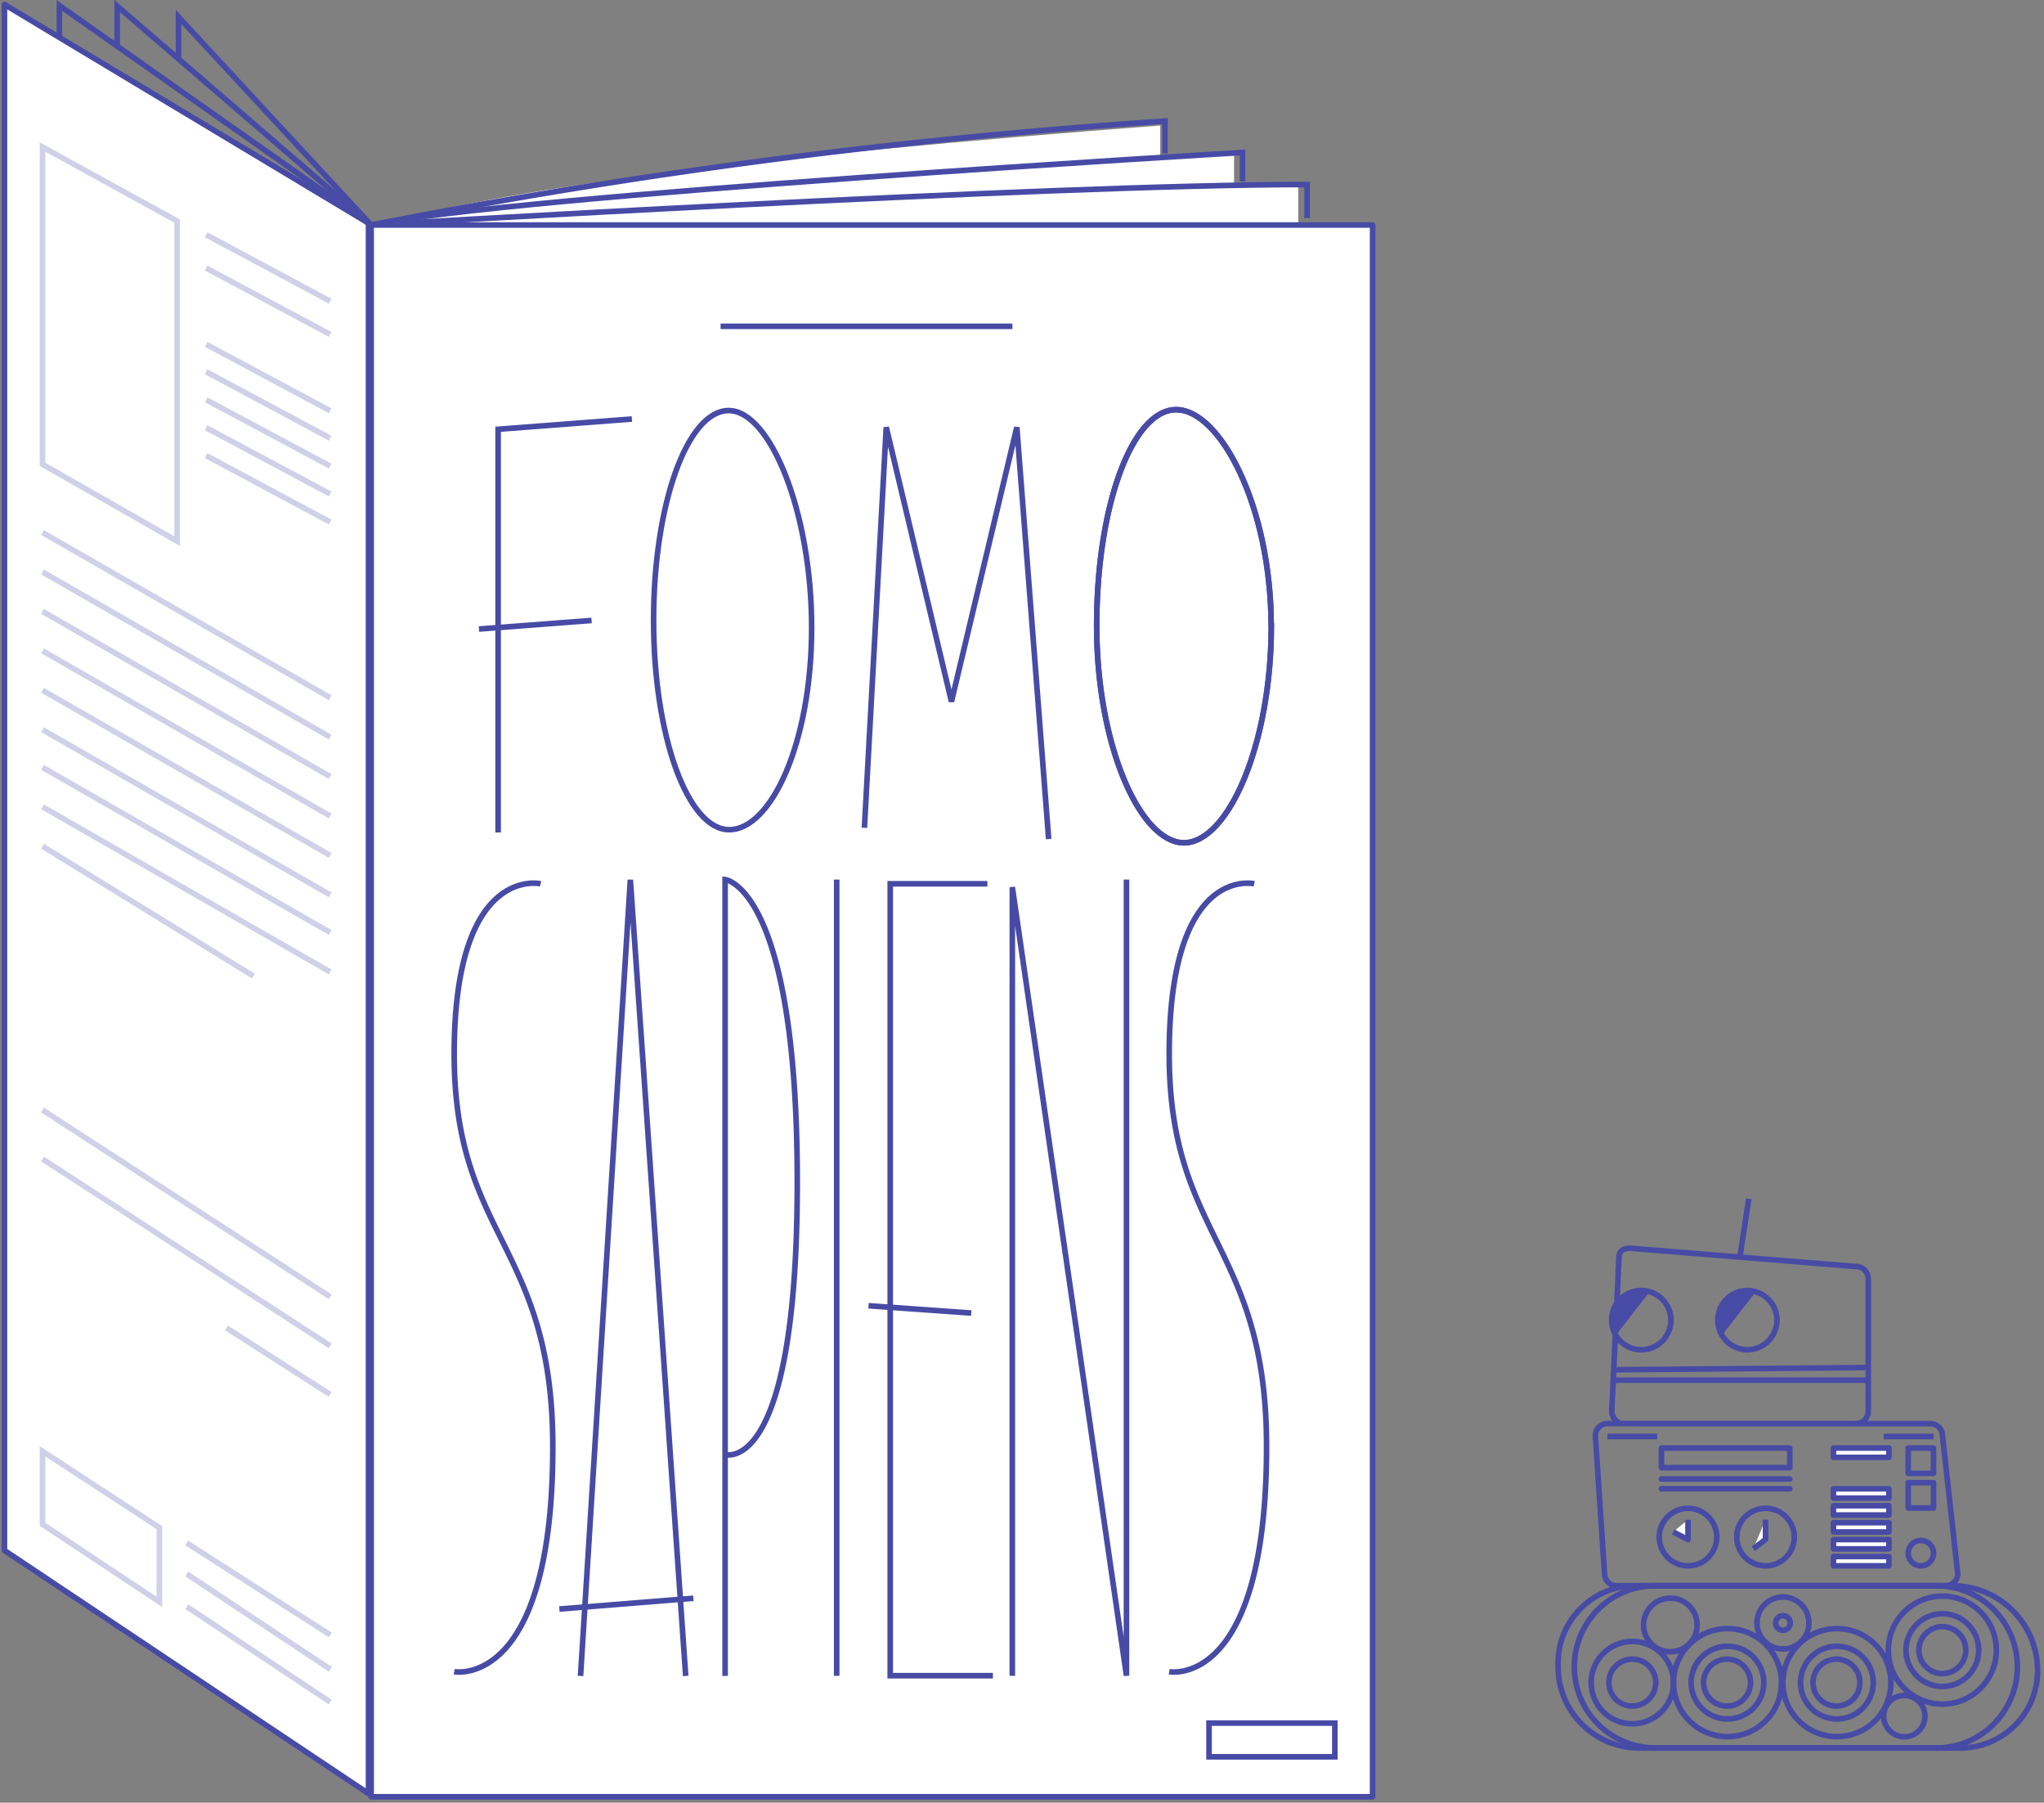 <svg xmlns="http://www.w3.org/2000/svg" width="457" heigh="403" viewBox="0 0 457 403"><rect x="0" y="0" width="457" height="403" fill="#808080" stroke="none"/><g fill="none" fill-rule="evenodd"><path fill="#FFF" fill-rule="nonzero" stroke="#474BA5" stroke-linejoin="round" stroke-width="1.25" d="M82.394 400.972V49.887L1 1v345.618z"></path><path fill="#FFF" fill-rule="nonzero" d="M84.07 50.674c26.127-8.224 84.572-15.762 175.336-22.612v7.184l16.509-1.03V41.4h14.355v9.245l-206.2.03z"></path><path stroke="#474BA5" stroke-width="1.25" d="M9.508 32.871v70.927l30.089 17.174V49.415zM46.085 52.477L73.82 67.333m-27.735-7.414L73.82 74.775m-27.735 2.203L73.82 91.834m-27.735-8.73L73.82 97.959m-27.735-8.587L73.82 104.2m-27.735-8.587l27.735 14.827m-27.735-8.587l27.735 14.855m-64.312 2.347l64.312 36.924M9.508 127.87l64.312 36.923M9.508 136.686l64.312 36.923M9.508 145.502l64.312 36.923M9.508 154.317l64.312 36.924M9.508 163.133l64.312 36.924M9.508 171.548l64.312 36.924M9.508 180.364l64.312 36.924M9.508 189.18l47.143 29.024M9.508 324.452v16.315l26.127 17.345v-16.601zM41.75 351.873l32.099 21.295M41.75 359.171l32.07 21.324m-32.07-35.55l32.099 20.552M9.508 248.143l64.312 41.761M9.508 259.106l64.312 41.76m-23.198-4.007l23.198 14.884" opacity=".25"></path><path stroke="#474BA5" stroke-width="1.25" d="M13.279 8.51V1.234l69.699 49.071s150.823-9.052 209.268-9.052v7.505"></path><path stroke="#474BA5" stroke-width="1.25" d="M26.197 10.687V1.35l56.78 48.956c31.176-6.617 194.83-16.214 194.83-16.214v6.474"></path><path stroke="#474BA5" stroke-width="1.25" d="M39.918 12.75V3.812l43.06 46.493a1399.211 1399.211 0 0 1 177.49-23.232v7.219"></path><path fill="#FFF" fill-rule="nonzero" stroke="#474BA5" stroke-linejoin="round" stroke-width="1.25" d="M82.978 50.305h223.909v351.376H82.978z"></path><path stroke="#474BA5" stroke-width="1.25" d="M181.469 140.283c0 25.954-9.129 45.204-18.43 45.204-9.3 0-16.907-20.94-16.907-46.836 0-25.897 7.52-46.866 16.793-46.866 9.272 0 18.544 22.717 18.544 48.498zM141.28 93.676l-29.912 2.291v90.151m-4.277-45.49l25.175-1.92-25.175 1.92zm177.146-.746c0 26.813-9.76 48.527-19.52 48.527s-19.52-21.714-19.52-48.527c0-26.813 7.952-48.297 17.77-48.297 9.817 0 21.242 21.599 21.242 48.44l.028-.143z"></path><path stroke="#474BA5" stroke-width="1.25" d="M284.237 139.882c0 26.813-9.76 48.527-19.52 48.527s-19.52-21.714-19.52-48.527c0-26.813 7.952-48.297 17.77-48.297 9.817 0 21.242 21.599 21.242 48.44l.028-.143zM193.267 185.058l4.88-89.549 14.583 61.332 14.612-61.332 7.119 92.07M120.87 197.576s-19.32-4.469-19.32 38.071c0 41.165 22.047 42.569 22.047 87.773 0 54.428-22.046 50.303-22.046 50.303m178.868-176.147s-19.003-4.469-19.003 38.071c0 41.165 21.76 42.569 21.76 87.773 0 54.428-21.76 50.303-21.76 50.303m-131.618.945l11.138-177.98 12.372 177.98m8.813 0V196.63s16.133 1.633 16.133 67.662c0 66.03-16.133 60.874-16.133 60.874m24.946 49.472V196.631m34.935 177.98h-22.965V197.576h21.731M194.186 291.909l22.965 1.632M226.337 374.639V198.321l25.52 176.29v-177.98M125.061 359.715l29.97-2.407m6.075-284.358h65.25M270.315 385.21h28.132v7.534h-28.132zM390.694 288.515a6.614 6.614 0 0 0-6.614 6.615c0 3.65 2.956 6.61 6.605 6.614a6.614 6.614 0 0 0 6.604-6.606 6.614 6.614 0 0 0-6.595-6.623z"></path><path fill="#474BA5" fill-rule="nonzero" d="M368.82 288.779l-7.557 9.736a6.614 6.614 0 0 1 5.682-10 6.61 6.61 0 0 1 1.875.264zm15.278 5.868a6.614 6.614 0 0 1 6.596-6.132 6.614 6.614 0 0 1 1.861.27l-7.547 9.724a6.576 6.576 0 0 1-.91-2.897v-.965z"></path><path stroke="#474BA5" stroke-width="1.25" d="M362 318.033c-.988-.415-1.64-1.448-1.642-2.6l1.594-33.771c.008-1.164.048-2.662 2.681-2.601l50.512 4.097c1.408 0 2.553 1.234 2.566 2.766v29.5c0 1.542-1.149 2.791-2.566 2.791"></path><path stroke="#474BA5" stroke-linejoin="round" stroke-width="1.25" d="M359.402 318.25l65.67.017h6.517a2.713 2.713 0 0 1 2.713 2.714l3.41 30.81a2.713 2.713 0 0 1-2.713 2.713h-73.532a2.713 2.713 0 0 1-2.721-2.713l-2.057-30.827a2.713 2.713 0 0 1 2.713-2.714zm61.51.017h-55.053 55.052z"></path><path stroke="#474BA5" stroke-width="1.25" d="M432.919 354.504H370.14a18.122 18.122 0 0 0-18.15 18.136 18.138 18.138 0 0 0 18.15 18.127h62.778c10.01 0 18.127-8.114 18.132-18.127a18.129 18.129 0 0 0-18.132-18.136z"></path><path stroke="#474BA5" stroke-width="1.25" d="M436.568 354.504h-70.934c-9.536 0-17.266 7.732-17.266 17.27v.866c0 10.016 8.118 18.136 18.133 18.136h71.8a17.264 17.264 0 0 0 17.266-17.278c-.005-10.491-8.51-18.994-18.999-18.994z"></path><path stroke="#474BA5" stroke-linejoin="round" stroke-width="1.25" d="M366.945 288.515a6.614 6.614 0 0 0-6.613 6.615c0 3.65 2.955 6.61 6.604 6.614a6.613 6.613 0 0 0 6.648-6.614 6.615 6.615 0 0 0-6.639-6.615zM432.303 323.72v5.67h-5.668v-5.67h5.668zm0 7.733v5.67h-5.668v-5.67h5.668zM429.469 344.387a2.835 2.835 0 1 0 0 5.67 2.835 2.835 0 0 0 0-5.67z"></path><path fill="#FFF" fill-rule="nonzero" stroke="#474BA5" stroke-linejoin="round" stroke-width="1.25" d="M422.327 347.976v2.081h-12.403v-2.08h12.403zm0-3.788v2.08h-12.403v-2.08h12.403zm0-3.78v2.08h-12.403v-2.08h12.403zm0-3.788v2.08h-12.403v-2.08h12.403zm0-3.788v2.08h-12.403v-2.08h12.403zm0-9.112v2.08h-12.403v-2.08h12.403z"></path><ellipse cx="394.739" cy="343.625" stroke="#474BA5" stroke-linejoin="round" stroke-width="1.25" rx="6.431" ry="6.432" transform="matrix(-1 0 0 1 789.477 0)"></ellipse><ellipse cx="377.404" cy="343.625" stroke="#474BA5" stroke-linejoin="round" stroke-width="1.25" rx="6.431" ry="6.432" transform="matrix(-1 0 0 1 754.808 0)"></ellipse><path fill="#FFF" fill-rule="nonzero" stroke="#474BA5" stroke-linejoin="round" stroke-width="1.25" d="M400.164 332.832h-28.723 28.723zm0-2.194h-28.723 28.723z"></path><path fill="#FFF" fill-rule="nonzero" d="M360.814 322.715v27.333"></path><path d="M360.814 327.283v20.494"></path><ellipse cx="434.271" cy="368.895" stroke="#474BA5" stroke-width="1.25" rx="12.074" ry="12.076" transform="matrix(-1 0 0 1 868.542 0)"></ellipse><ellipse cx="410.695" cy="376.16" stroke="#474BA5" stroke-width="1.25" rx="12.074" ry="12.076" transform="matrix(-1 0 0 1 821.39 0)"></ellipse><ellipse cx="386.236" cy="376.16" stroke="#474BA5" stroke-width="1.25" rx="12.074" ry="12.076" transform="matrix(-1 0 0 1 772.472 0)"></ellipse><ellipse cx="386.236" cy="376.16" stroke="#474BA5" stroke-width="1.25" rx="8.13" ry="8.132" transform="matrix(-1 0 0 1 772.472 0)"></ellipse><ellipse cx="386.236" cy="376.16" rx="5.244" ry="5.245" transform="matrix(-1 0 0 1 772.472 0)"></ellipse><path stroke="#474BA5" stroke-dasharray="0" stroke-linecap="round" stroke-width="1.25" d="M386.236 381.404a5.244 5.244 0 1 1-.086-10.487 5.244 5.244 0 0 1 .086 10.487z"></path><ellipse cx="410.695" cy="376.16" stroke="#474BA5" stroke-width="1.25" rx="8.13" ry="8.132" transform="matrix(-1 0 0 1 821.39 0)"></ellipse><ellipse cx="410.695" cy="376.16" rx="5.244" ry="5.245" transform="matrix(-1 0 0 1 821.39 0)"></ellipse><path stroke="#474BA5" stroke-dasharray="0" stroke-linecap="round" stroke-width="1.25" d="M410.695 381.404a5.244 5.244 0 1 1-.086-10.487 5.244 5.244 0 0 1 .086 10.487z"></path><ellipse cx="434.271" cy="368.895" stroke="#474BA5" stroke-width="1.25" rx="8.13" ry="8.132" transform="matrix(-1 0 0 1 868.542 0)"></ellipse><ellipse cx="434.271" cy="368.895" stroke="#474BA5" stroke-width="1.25" rx="5.244" ry="5.245" transform="matrix(-1 0 0 1 868.542 0)"></ellipse><ellipse cx="364.957" cy="376.16" stroke="#474BA5" stroke-width="1.25" rx="9.205" ry="9.207" transform="matrix(-1 0 0 1 729.915 0)"></ellipse><ellipse cx="364.957" cy="376.16" stroke="#474BA5" stroke-linejoin="round" stroke-width="1.25" rx="5.244" ry="5.245" transform="matrix(-1 0 0 1 729.915 0)"></ellipse><path fill="#FFF" fill-rule="nonzero" stroke="#474BA5" stroke-linejoin="round" stroke-width="1.25" d="M377.404 339.75v4.438l-3.311-1.734m20.646-2.74v4.44l-2.74 2.089"></path><path stroke="#474BA5" stroke-linejoin="round" stroke-width="1.25" d="M400.164 323.72h-28.697v4.387h28.697z"></path><ellipse cx="398.63" cy="362.827" stroke="#474BA5" stroke-width="1.25" rx="5.807" ry="5.808" transform="matrix(-1 0 0 1 797.26 0)"></ellipse><ellipse cx="398.63" cy="362.827" stroke="#474BA5" stroke-width="1.25" rx="1.638" ry="1.638" transform="matrix(-1 0 0 1 797.26 0)"></ellipse><ellipse cx="373.46" cy="363.269" stroke="#474BA5" stroke-width="1.25" rx="5.989" ry="5.99" transform="matrix(-1 0 0 1 746.92 0)"></ellipse><ellipse cx="425.768" cy="383.65" stroke="#474BA5" stroke-width="1.25" rx="4.62" ry="4.621" transform="matrix(-1 0 0 1 851.536 0)"></ellipse><path stroke="#474BA5" stroke-width="1.25" d="M432.304 321.137h-11.155M370.53 321.137h-11.155M360.343 306.23l57.6-.514m-57.6 2.825H418.2M389 281l2-13"></path></g></svg>